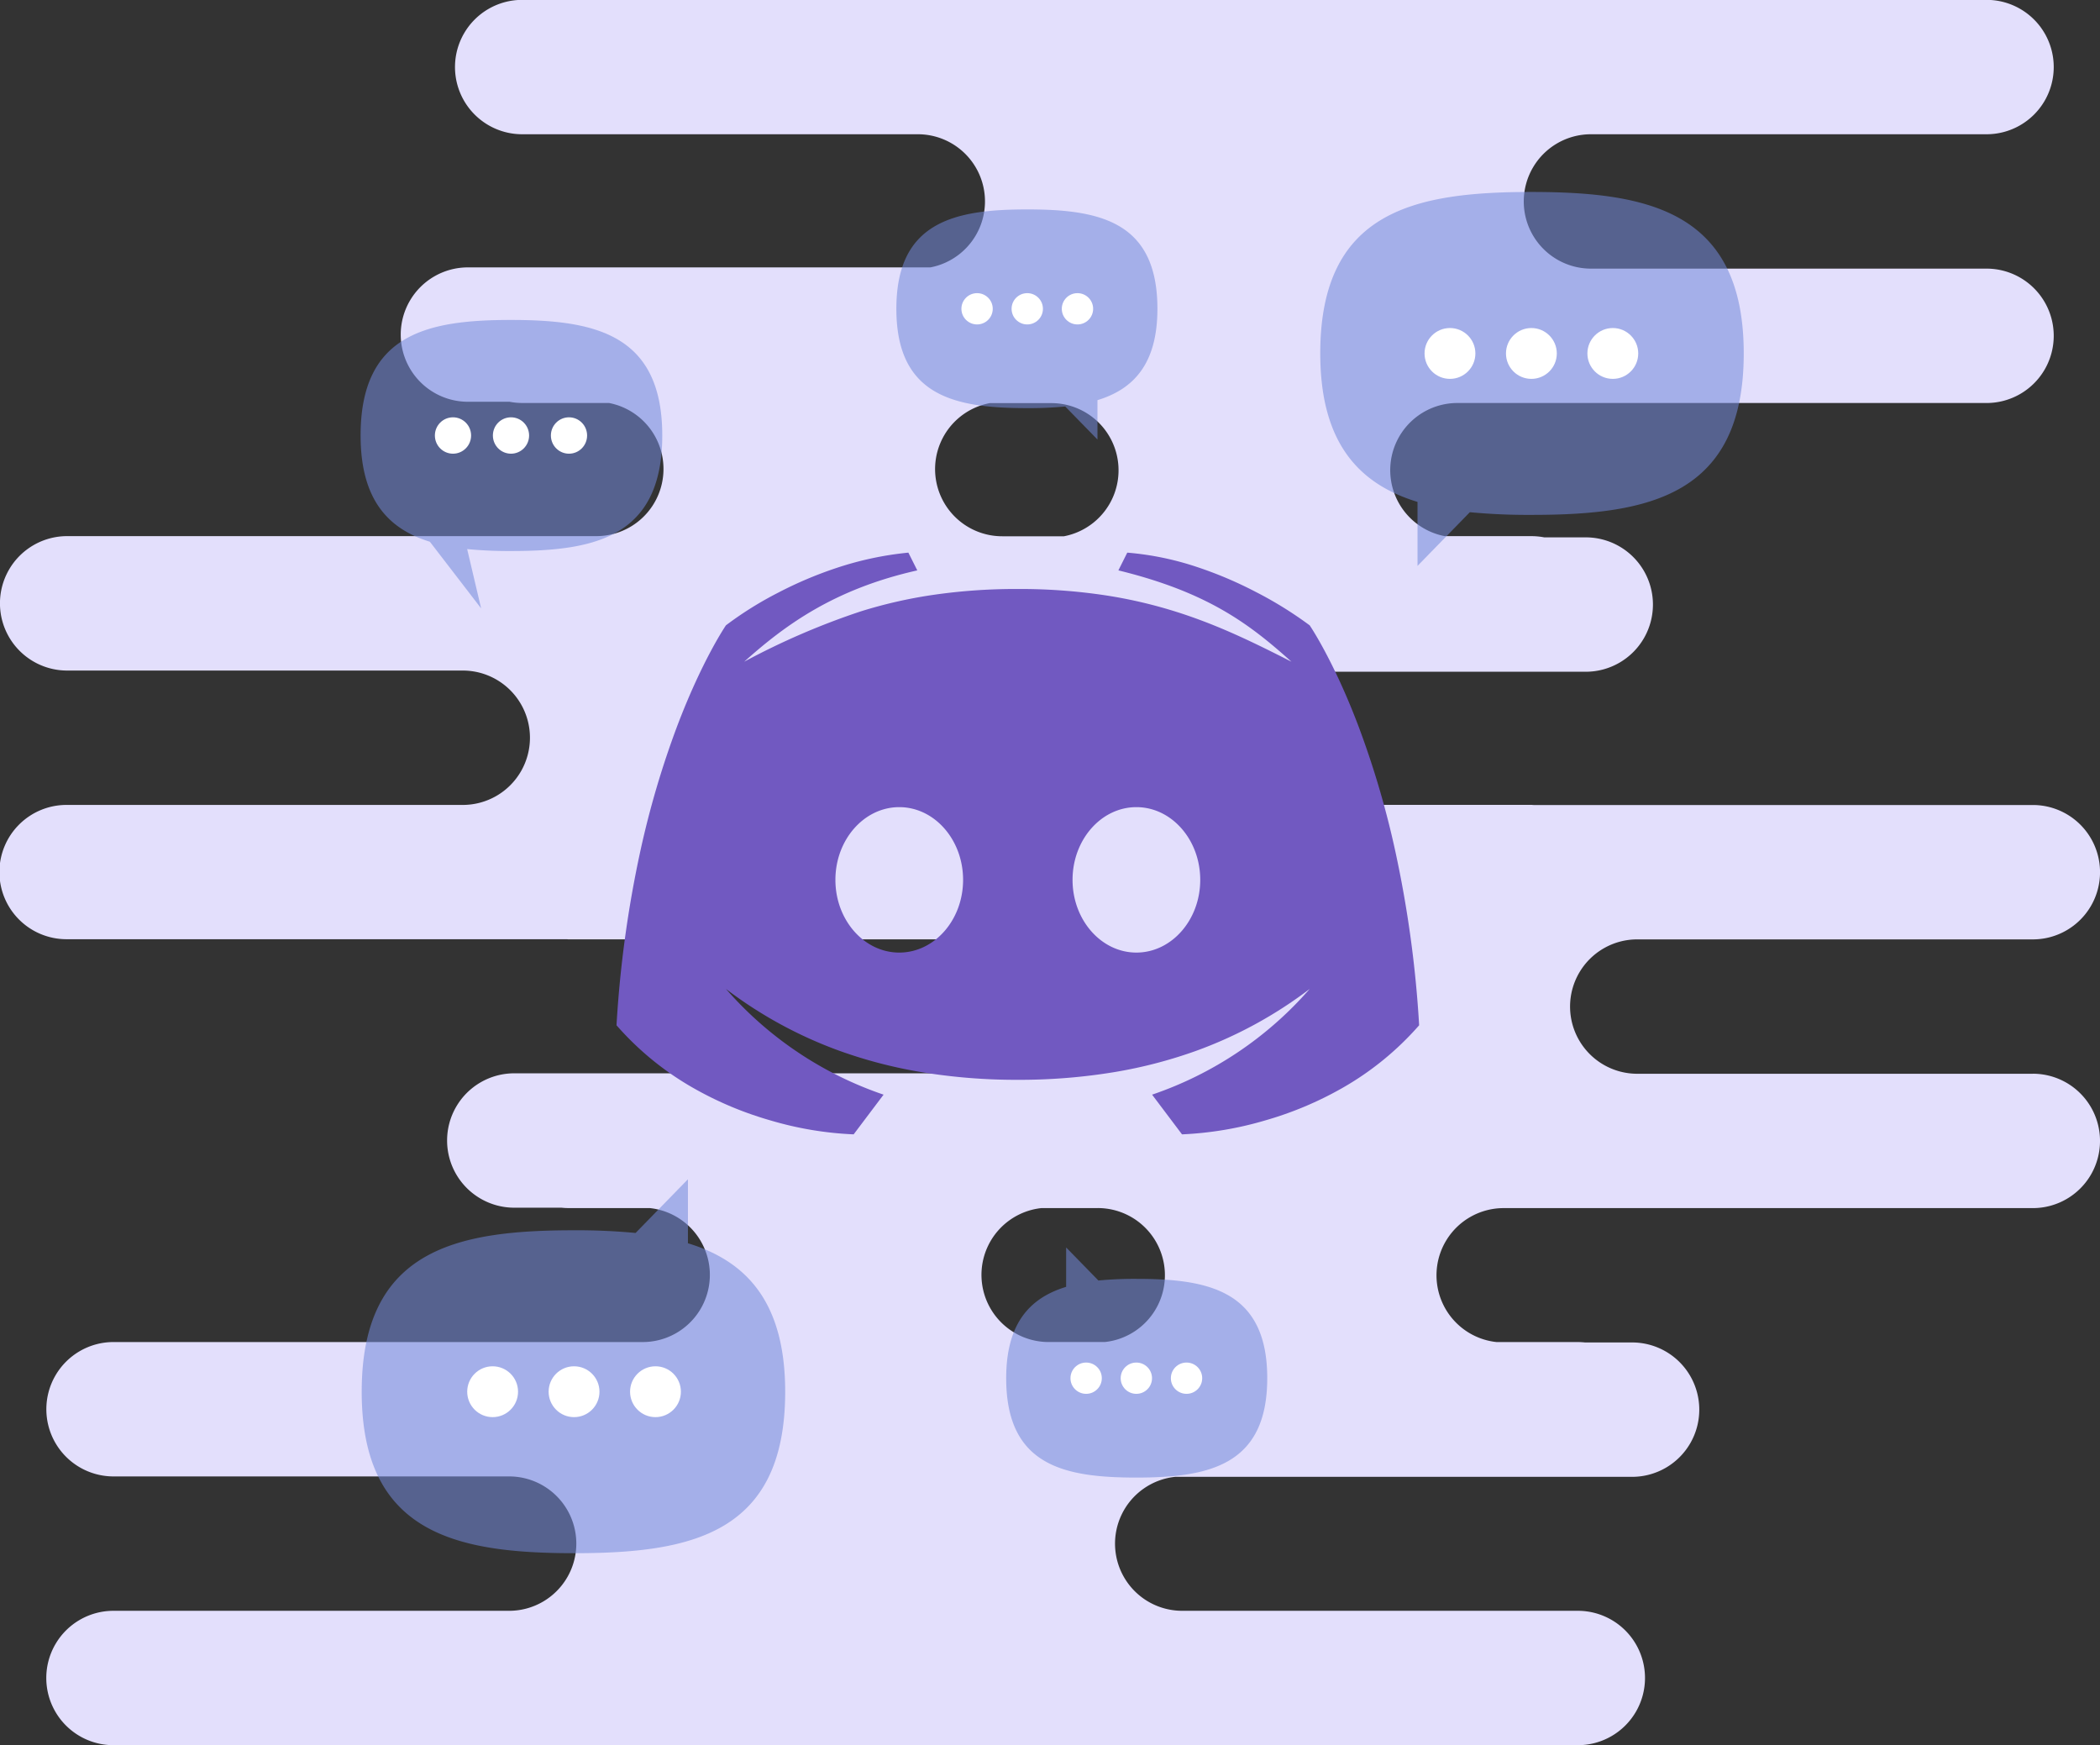 <svg xmlns="http://www.w3.org/2000/svg" width="361.064" height="300" viewBox="0 0 361.064 300"><rect x="0" y="0" width="361.064" height="300" fill="#333333" stroke="none"/><g data-name="Group 1634"><g data-name="Group 1538"><path data-name="Path 3048" d="M349.516 184.584H281.5a11.55 11.55 0 0 1 0-23.1h68.02a11.55 11.55 0 0 0 0-23.1h-85.843c-.121 0-.232-.022-.353-.022H195.3a11.545 11.545 0 0 1-2.164-22.887h79.513a11.55 11.55 0 1 0 0-23.1h-7.139a11.716 11.716 0 0 0-2.175-.21H248.4a11.547 11.547 0 0 1 2.175-22.887h90.984a11.55 11.55 0 0 0 0-23.1h-68.02a11.55 11.55 0 1 1 0-23.1h68.02a11.55 11.55 0 0 0 0-23.1H89.78a11.55 11.55 0 0 0 0 23.1h68.02a11.545 11.545 0 0 1 2.164 22.887H80.451a11.55 11.55 0 0 0 0 23.1h7.154a11.717 11.717 0 0 0 2.175.21h14.927a11.547 11.547 0 0 1-2.175 22.887H11.548a11.554 11.554 0 0 0 0 23.108h68.02a11.55 11.55 0 1 1 0 23.1h-68.02a11.543 11.543 0 1 0 0 23.085h85.839c.121 0 .232.022.353.022h68.02a11.546 11.546 0 0 1 1.2 23.03H88.422a11.55 11.55 0 0 0 0 23.1h8.115a11.04 11.04 0 0 0 1.214.066h13.966a11.547 11.547 0 0 1-1.214 23.03H19.519a11.55 11.55 0 0 0 0 23.1h68.02a11.55 11.55 0 1 1 0 23.1H19.508a11.55 11.55 0 0 0 0 23.1h251.776a11.55 11.55 0 0 0 0-23.1h-68.02a11.546 11.546 0 0 1-1.2-23.03h78.552a11.55 11.55 0 0 0 0-23.1H272.5a11.044 11.044 0 0 0-1.214-.066h-13.968a11.547 11.547 0 0 1 1.214-23.03h90.984a11.55 11.55 0 0 0 0-23.1zM180.764 69.3a11.545 11.545 0 0 1 2.164 22.887h-10.6a11.545 11.545 0 0 1-2.164-22.887h10.6zm-.464 161.4a11.546 11.546 0 0 1-1.2-23.03h9.638a11.546 11.546 0 0 1 1.2 23.03z" fill="#e3dffc"/><g data-name="Group 29"><g data-name="Group 44"><g data-name="Group 40"><g data-name="Group 41"><g transform="translate(227 33)"><path d="M36.29 0C16.14 0 0 3.32 0 27.75c0 15.48 6.72 22.48 16.72 25.53v11l9-9.23a106.109 106.109 0 0 0 10.65.46c20.16 0 36.44-3.32 36.44-27.75S56.45 0 36.29 0z" fill="#7289da" opacity=".552"/><circle cx="4.37" cy="4.37" r="4.37" transform="translate(17.93 23.39)" fill="#fff"/><circle data-name="Oval" cx="4.37" cy="4.37" r="4.37" transform="translate(31.93 23.39)" fill="#fff"/><circle data-name="Oval" cx="4.37" cy="4.37" r="4.37" transform="translate(45.93 23.39)" fill="#fff"/></g><g data-name="chatting-communication-chat-bubble-3b6bea64cc673e7f copy" transform="rotate(180 99.5 18)"><path data-name="Shape" d="M22.371 0C9.949 0 0-2.043 0-17.077 0-26.6 4.142-30.911 10.307-32.788v-6.769l5.548 5.68a65.521 65.521 0 0 1 6.565-.283c12.427 0 22.463 2.043 22.463 17.077S34.8 0 22.371 0z" fill="#7289da" opacity=".552"/><ellipse data-name="Oval" cx="2.694" cy="2.689" rx="2.694" ry="2.689" transform="rotate(180 8.22 -7.197)" fill="#fff"/><ellipse data-name="Oval" cx="2.694" cy="2.689" rx="2.694" ry="2.689" transform="rotate(180 12.536 -7.197)" fill="#fff"/><ellipse data-name="Oval" cx="2.694" cy="2.689" rx="2.694" ry="2.689" transform="rotate(180 16.85 -7.197)" fill="#fff"/></g><g data-name="chatting-communication-chat-bubble-3b6bea64cc673e7f copy 2" transform="translate(62 55)"><path data-name="Shape" d="M25.85 0C11.5 0 0 2.376 0 19.857c0 11.077 4.787 16.086 11.91 18.268l8.813 11.457-2.4-10.19a75.245 75.245 0 0 0 7.586.329c14.361 0 25.957-2.376 25.957-19.857S40.211 0 25.85 0z" fill="#7289da" opacity=".552"/><ellipse data-name="Oval" cx="3.113" cy="3.127" rx="3.113" ry="3.127" transform="translate(12.772 16.737)" fill="#fff"/><ellipse data-name="Oval" cx="3.113" cy="3.127" rx="3.113" ry="3.127" transform="translate(22.745 16.737)" fill="#fff"/><ellipse data-name="Oval" cx="3.113" cy="3.127" rx="3.113" ry="3.127" transform="translate(32.717 16.737)" fill="#fff"/></g></g><g data-name="Group 41 Copy"><g data-name="chatting-communication-chat-bubble-3b6bea64cc673e7f" transform="rotate(180 67.5 133.5)"><path data-name="Shape" d="M36.29 0C16.14 0 0 3.32 0 27.75c0 15.48 6.72 22.48 16.72 25.53v11l9-9.23a106.109 106.109 0 0 0 10.65.46c20.16 0 36.44-3.32 36.44-27.75S56.45 0 36.29 0z" fill="#7289da" opacity=".552"/><circle data-name="Oval" cx="4.37" cy="4.37" r="4.37" transform="translate(17.93 23.39)" fill="#fff"/><circle data-name="Oval" cx="4.37" cy="4.37" r="4.37" transform="translate(31.93 23.39)" fill="#fff"/><circle data-name="Oval" cx="4.37" cy="4.37" r="4.37" transform="translate(45.93 23.39)" fill="#fff"/></g><g data-name="chatting-communication-chat-bubble-3b6bea64cc673e7f copy" transform="translate(173 254)"><path data-name="Shape" d="M22.371 0C9.949 0 0-2.043 0-17.077 0-26.6 4.142-30.911 10.307-32.788v-6.769l5.548 5.68a65.521 65.521 0 0 1 6.565-.283c12.427 0 22.463 2.043 22.463 17.077S34.8 0 22.371 0z" fill="#7289da" opacity=".552"/><ellipse data-name="Oval" cx="2.694" cy="2.689" rx="2.694" ry="2.689" transform="rotate(180 8.22 -7.197)" fill="#fff"/><ellipse data-name="Oval" cx="2.694" cy="2.689" rx="2.694" ry="2.689" transform="rotate(180 12.536 -7.197)" fill="#fff"/><ellipse data-name="Oval" cx="2.694" cy="2.689" rx="2.694" ry="2.689" transform="rotate(180 16.85 -7.197)" fill="#fff"/></g></g></g></g><path d="M203.229 195l-5.144-6.825A62.733 62.733 0 0 0 225.182 170a73.656 73.656 0 0 1-19.637 10.684 80.81 80.81 0 0 1-13.712 3.576A100.3 100.3 0 0 1 175 185.625a100.289 100.289 0 0 1-16.832-1.365 80.8 80.8 0 0 1-13.712-3.577A73.65 73.65 0 0 1 124.818 170a62.777 62.777 0 0 0 27.1 18.175L146.773 195a59.073 59.073 0 0 1-14.317-2.4 60.2 60.2 0 0 1-13.256-5.572A51.192 51.192 0 0 1 106 176.25a193.951 193.951 0 0 1 4.1-29.955 155.146 155.146 0 0 1 6.34-21.5c4.317-11.379 8.336-17.24 8.375-17.3a61.4 61.4 0 0 1 9-5.623 68.175 68.175 0 0 1 9.946-4.218A56.42 56.42 0 0 1 156.182 95l1.53 3.053c-14.341 3.22-22.777 9.447-29.757 15.697a125.342 125.342 0 0 1 20.1-8.671 80.964 80.964 0 0 1 12.17-2.784A98.617 98.617 0 0 1 175 101.25a98.593 98.593 0 0 1 14.775 1.045 81.005 81.005 0 0 1 12.174 2.785c7.264 2.261 13.4 5.264 20.1 8.671-7.082-6.341-14.208-11.9-29.758-15.7L193.818 95a50.934 50.934 0 0 1 12.064 2.494 68.27 68.27 0 0 1 9.985 4.236 66.46 66.46 0 0 1 9.314 5.77c.04.058 4.071 5.948 8.375 17.3a155.145 155.145 0 0 1 6.34 21.5A193.981 193.981 0 0 1 244 176.25a51.189 51.189 0 0 1-13.2 10.778 60.241 60.241 0 0 1-13.255 5.572 59.487 59.487 0 0 1-14.316 2.4zm-7.843-56.25c-6.053 0-10.977 5.608-10.977 12.5s4.924 12.5 10.977 12.5 10.977-5.608 10.977-12.5-4.924-12.5-10.977-12.5zm-40.773 0c-6.053 0-10.977 5.608-10.977 12.5s4.924 12.5 10.977 12.5 10.977-5.608 10.977-12.5-4.924-12.5-10.976-12.5z" fill="#7159c1"/></g></g></g></svg>